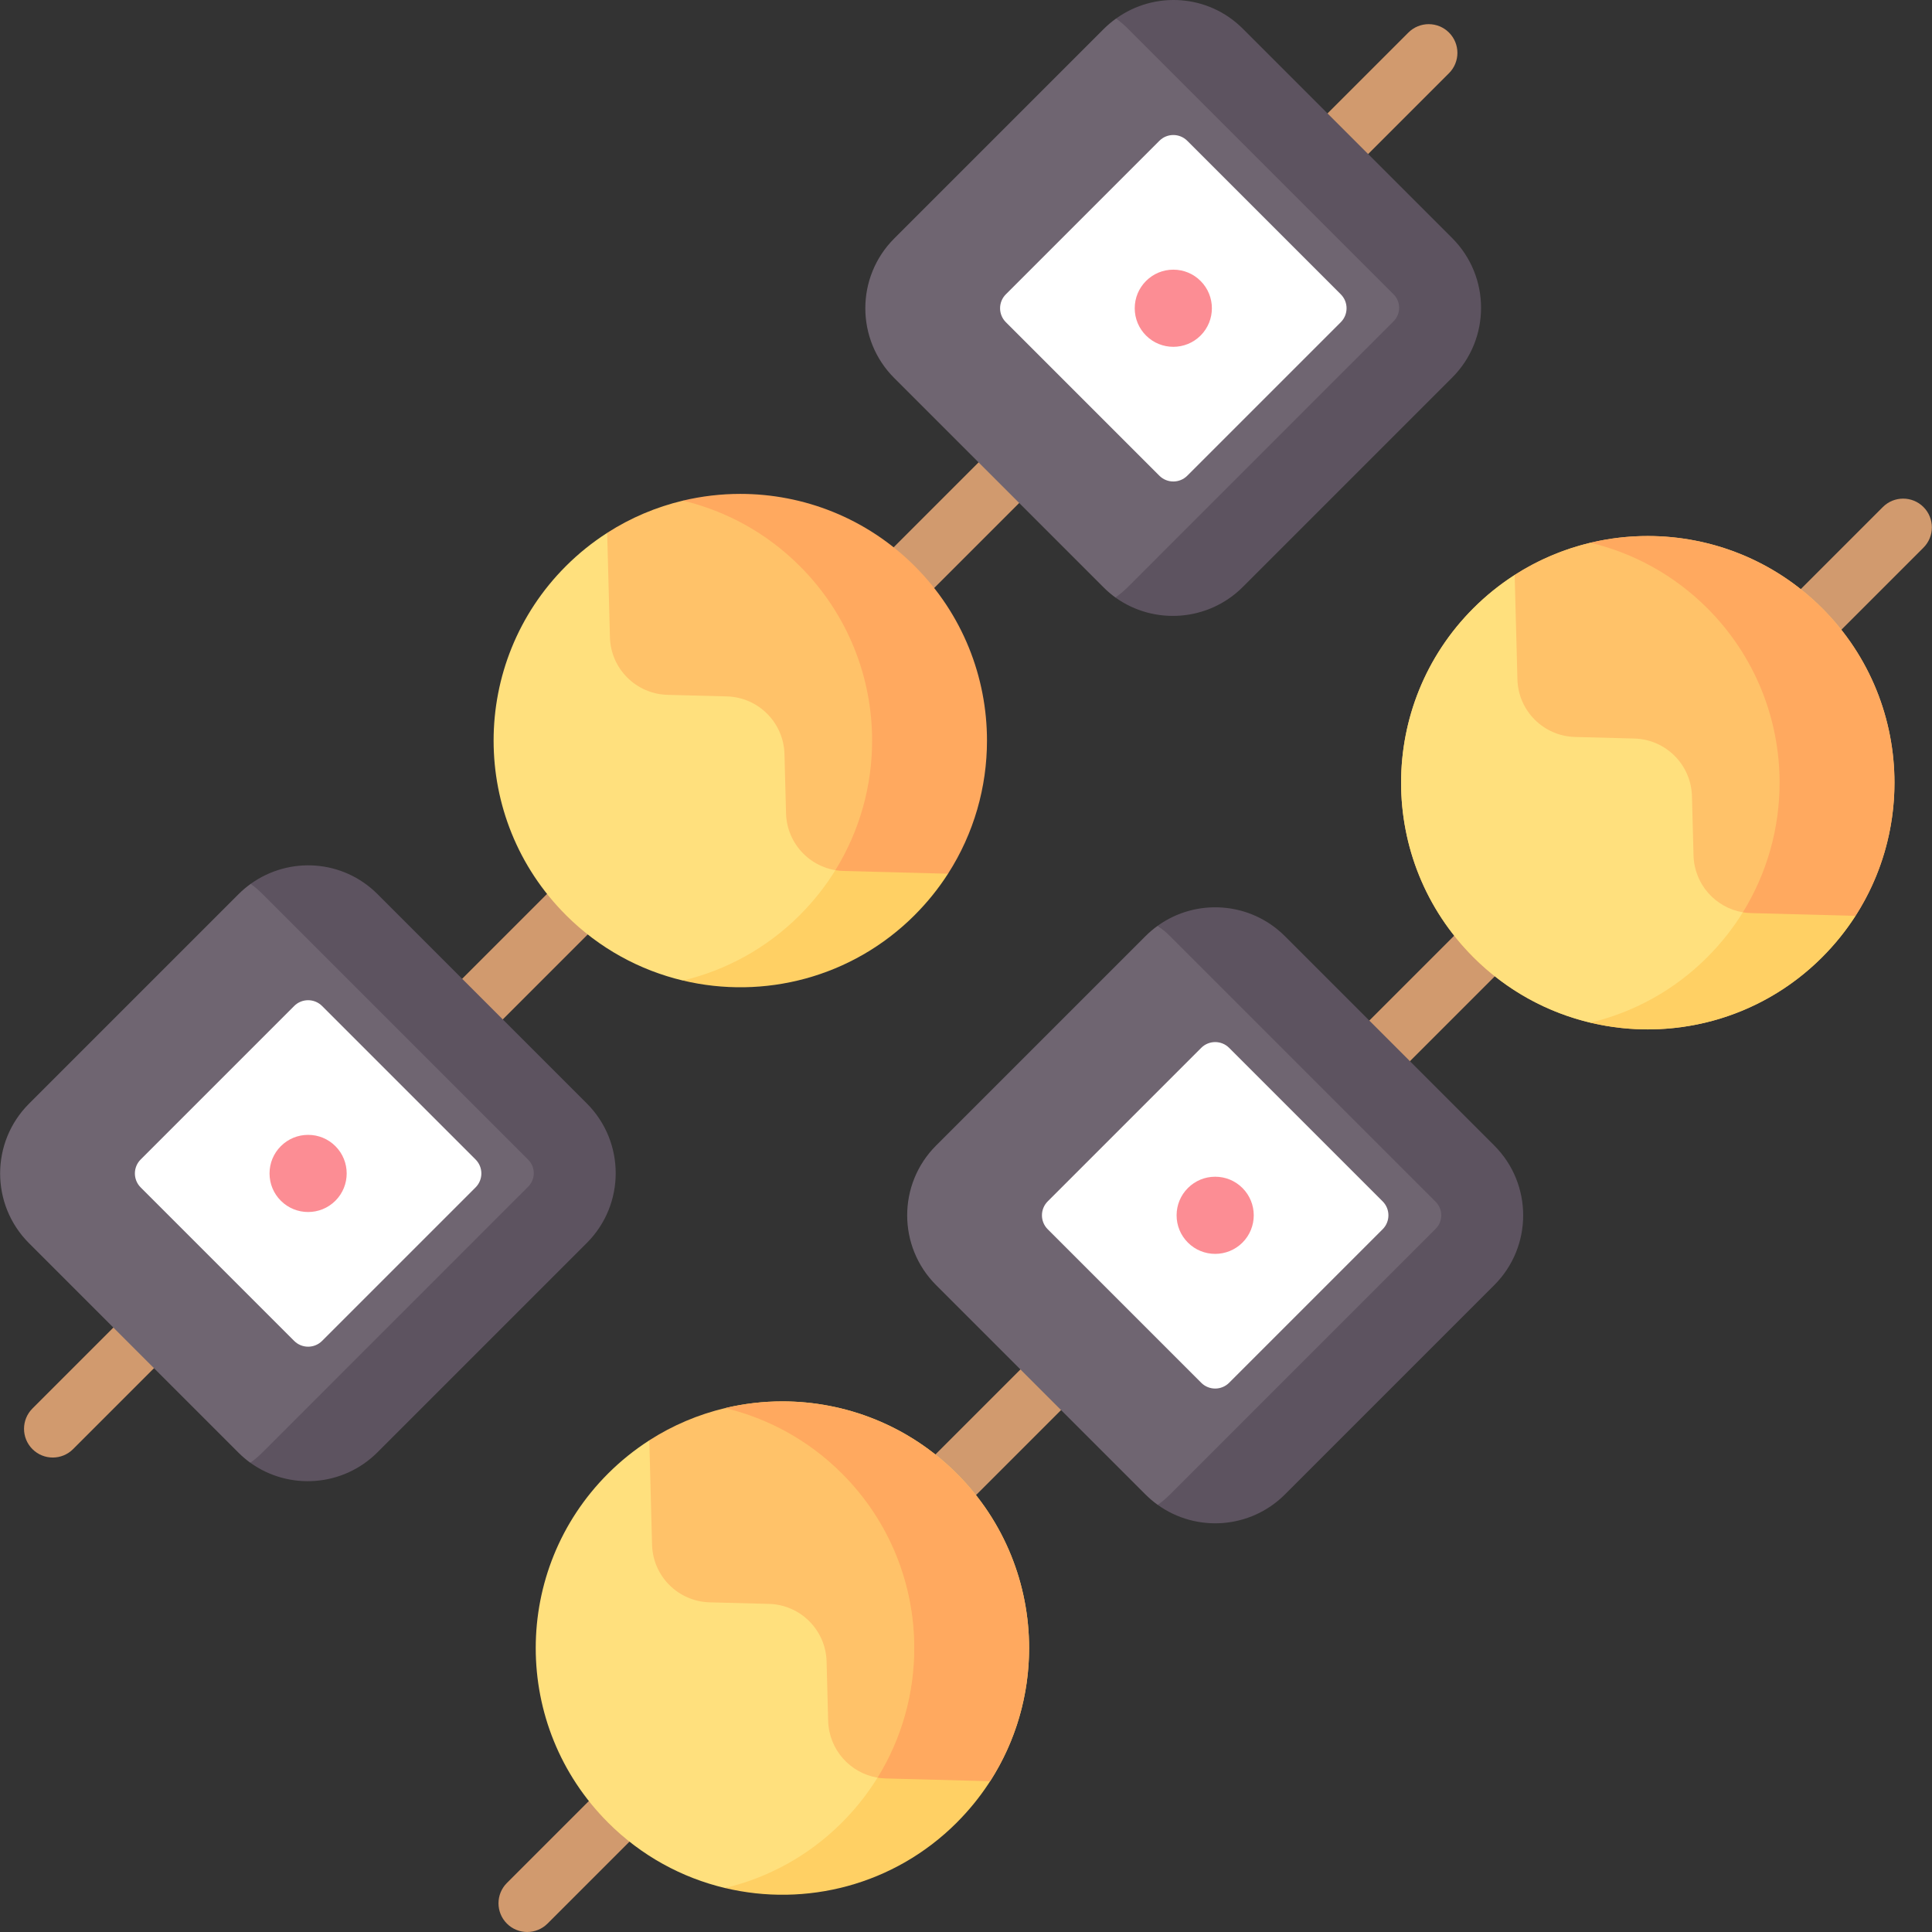 <svg id="Layer_1" enable-background="new 0 0 512 512" height="512" viewBox="0 0 512 512" width="512" xmlns="http://www.w3.org/2000/svg"><rect x="0" y="0" width="512" height="512" fill="#333333" stroke="none"/><g><path d="m139.717 512c-1.947 0-3.895-.743-5.382-2.229-2.972-2.973-2.972-7.791 0-10.764l364.639-364.639c2.973-2.971 7.791-2.971 10.764 0 2.972 2.973 2.972 7.791 0 10.764l-364.639 364.639c-1.487 1.486-3.435 2.229-5.382 2.229z" fill="#d19a6e"/><path d="m13.979 386.262c-1.947 0-3.895-.743-5.382-2.229-2.972-2.973-2.972-7.791 0-10.764l364.639-364.638c2.973-2.971 7.791-2.971 10.764 0 2.972 2.973 2.972 7.791 0 10.764l-364.639 364.639c-1.486 1.485-3.435 2.228-5.382 2.228z" fill="#d19a6e"/><path d="m248.073 303.579 55.472-55.472c1.03-1.03 2.126-1.957 3.272-2.779 50.691 34.902 87.695 75.655 87.695 75.655s-58.589 66.673-87.697 77.828c-1.146-.822-2.24-1.748-3.27-2.778l-55.472-55.472c-10.212-10.212-10.212-26.769 0-36.982z" fill="#6f6571"/><path d="m396.002 340.561-55.475 55.475c-9.183 9.183-23.491 10.107-33.709 2.77 1.147-.812 2.243-1.745 3.267-2.77l70.372-70.382c1.989-1.979 1.989-5.195 0-7.174l-70.372-70.372c-1.025-1.035-2.121-1.958-3.267-2.78 10.218-7.337 24.526-6.403 33.709 2.78l55.475 55.475c10.209 10.209 10.209 26.77 0 36.978z" fill="#5d5360"/><path d="m277.658 318.372 40.68-40.68c2.042-2.042 5.354-2.042 7.396 0l40.68 40.68c2.042 2.042 2.042 5.354 0 7.396l-40.68 40.68c-2.042 2.042-5.354 2.042-7.396 0l-40.68-40.68c-2.042-2.042-2.042-5.354 0-7.396z" fill="#fff"/><path d="m390.452 253.654c-25.531-25.531-25.531-66.924 0-92.454 25.53-25.53 66.923-25.53 92.454 0 25.53 25.53 25.53 66.923 0 92.454-25.53 25.531-66.923 25.531-92.454 0z" fill="#ffc269"/><path d="m322.035 332.29c-2.619 0-5.236-.997-7.229-2.989-1.931-1.932-2.995-4.5-2.995-7.231 0-2.732 1.063-5.3 2.995-7.231 1.931-1.931 4.499-2.995 7.231-2.995 2.731 0 5.299 1.063 7.231 2.995 3.985 3.986 3.986 10.471.002 14.459-1.996 1.995-4.617 2.992-7.235 2.992z" fill="#fc8d94"/><path d="m236.979 63.199 55.472-55.472c1.043-1.043 2.153-1.98 3.315-2.81 20.072 2.538 87.472 76.695 87.472 76.695s-56.482 68.356-87.634 76.736c-1.103-.801-2.158-1.699-3.153-2.694l-55.472-55.472c-10.213-10.214-10.213-26.771 0-36.983z" fill="#6f6571"/><path d="m384.84 100.069-55.475 55.475c-9.183 9.183-23.54 10.14-33.758 2.804 1.147-.812 2.291-1.779 3.316-2.804l70.372-70.382c1.989-1.979 1.989-5.195 0-7.174l-70.372-70.371c-1.025-1.035-2.01-1.879-3.157-2.701 10.218-7.337 24.415-6.482 33.599 2.701l55.475 55.475c10.209 10.209 10.209 26.769 0 36.977z" fill="#5d5360"/><path d="m266.564 77.992 40.68-40.68c2.042-2.042 5.354-2.042 7.396 0l40.68 40.68c2.042 2.042 2.042 5.354 0 7.396l-40.68 40.68c-2.042 2.042-5.354 2.042-7.396 0l-40.68-40.68c-2.043-2.042-2.043-5.354 0-7.396z" fill="#fff"/><path d="m310.94 91.91c-2.619 0-5.236-.997-7.229-2.989-1.931-1.932-2.995-4.5-2.995-7.231 0-2.732 1.063-5.3 2.995-7.231s4.499-2.995 7.231-2.995c2.731 0 5.299 1.063 7.231 2.995 3.985 3.986 3.986 10.471.002 14.459-1.996 1.995-4.617 2.992-7.235 2.992z" fill="#fc8d94"/><path d="m7.693 292.485 55.472-55.472c1.028-1.028 2.12-1.952 3.263-2.773 24.432 3.611 82.242 76.668 82.242 76.668s-58.686 70.801-82.336 76.737c-1.109-.804-2.17-1.706-3.17-2.706l-55.471-55.472c-10.212-10.213-10.212-26.77 0-36.982z" fill="#6f6571"/><path d="m155.511 329.399-55.475 55.475c-9.183 9.183-23.482 10.107-33.7 2.77 1.147-.812 2.234-1.745 3.258-2.77l70.372-70.382c1.989-1.979 1.989-5.195 0-7.174l-70.372-70.372c-1.025-1.035-2.019-1.885-3.165-2.707 10.218-7.337 24.424-6.476 33.607 2.707l55.475 55.475c10.208 10.209 10.208 26.77 0 36.978z" fill="#5d5360"/><path d="m37.278 307.278 40.68-40.68c2.042-2.042 5.354-2.042 7.396 0l40.68 40.68c2.042 2.042 2.042 5.354 0 7.396l-40.68 40.68c-2.042 2.042-5.354 2.042-7.396 0l-40.68-40.68c-2.042-2.042-2.042-5.354 0-7.396z" fill="#fff"/><path d="m81.654 321.196c-2.619 0-5.236-.997-7.229-2.989-1.931-1.932-2.995-4.5-2.995-7.231 0-2.732 1.063-5.3 2.995-7.231 1.931-1.931 4.499-2.995 7.231-2.995 2.731 0 5.299 1.063 7.231 2.995 3.985 3.986 3.986 10.471.002 14.459-1.996 1.995-4.617 2.992-7.235 2.992z" fill="#fc8d94"/><path d="m401.398 152.374c6.257-4.019 13.05-6.864 20.065-8.535 59.557 3.795 76.522 73.568 60.265 98.876-23.585 12.637-103.395-5.77-80.33-90.341z" fill="#ffc269"/><path d="m461.72 252.711c-6.868 15.433-34.121 18.1-40.258 18.303-11.364-2.707-22.143-8.492-31.01-17.355v-.01c-25.531-25.52-25.531-66.922 0-92.452 3.389-3.389 7.073-6.332 10.949-8.818l.731 27.651c.213 8.341 6.921 15.049 15.262 15.272l15.728.416c8.331.223 15.038 6.931 15.262 15.272l.416 15.718c.203 7.596 5.784 13.837 13.078 15.06.716.12 1.448.192 2.193.212z" fill="#ffe07d"/><path d="m491.725 242.713c-2.49 3.875-5.431 7.545-8.821 10.936v.01c-16.662 16.662-40.082 22.446-61.442 17.352 11.365-2.709 22.141-8.493 31-17.352v-.01c3.665-3.665 6.805-7.657 9.418-11.882 12.223-9.376 23.141-4.959 29.845.946z" fill="#ffd064"/><path d="m502.052 207.428c0 12.288-3.44 24.567-10.33 35.282l-27.651-.731c-.741-.02-1.471-.091-2.192-.213 6.484-10.492 9.731-22.415 9.731-34.339 0-16.733-6.383-33.466-19.148-46.231-8.859-8.859-19.635-14.653-31-17.362 4.992-1.187 10.107-1.786 15.211-1.786 16.733 0 33.466 6.383 46.231 19.148s19.148 29.499 19.148 46.232z" fill="#ffa95f"/><path d="m172.068 381.703c6.257-4.019 13.05-6.864 20.065-8.535 17.529.32 36.202 7.825 52.865 24.488 0 0 18.484 48.675 2.227 73.983-51.153 25.205-103.735-38.146-75.157-89.936z" fill="#ffc269"/><path d="m233.573 482.979s-10.576 14.895-41.441 17.365c-11.364-2.707-22.143-8.492-31.01-17.355v-.01c-25.531-25.52-25.531-66.922 0-92.452 3.389-3.389 7.073-6.332 10.949-8.818l.731 27.651c.213 8.341 6.921 15.048 15.262 15.272l15.728.416c8.331.223 15.038 6.931 15.262 15.272l.416 15.718c.203 7.596 5.785 13.838 13.08 15.06.715.12 4.412 8.491 1.023 11.881z" fill="#ffe07d"/><path d="m272.723 436.758c0 16.733-6.383 33.456-19.148 46.221v.01c-16.662 16.662-40.082 22.446-61.442 17.352 11.365-2.709 22.141-8.493 31-17.352v-.01c12.765-12.765 19.148-29.488 19.148-46.221s-6.383-33.466-19.148-46.231c-8.859-8.859-19.635-14.653-31-17.362 4.992-1.187 10.107-1.786 15.211-1.786 16.733 0 33.466 6.383 46.231 19.148s19.148 29.498 19.148 46.231z" fill="#ffd064"/><path d="m272.723 436.758c0 12.288-3.44 24.567-10.33 35.282l-27.651-.731c-.741-.02-1.471-.091-2.192-.213 6.484-10.492 9.731-22.415 9.731-34.339 0-16.733-6.383-33.466-19.148-46.231-8.859-8.859-19.635-14.653-31-17.362 4.992-1.187 10.107-1.786 15.211-1.786 16.733 0 33.466 6.383 46.231 19.148 12.765 12.766 19.148 29.499 19.148 46.232z" fill="#ffa95f"/><path d="m160.906 141.212c6.257-4.019 13.05-6.864 20.065-8.535 33.566.828 51.151 21.416 51.151 21.416 22.139 22.139 22.37 51.804 6.113 77.112-38.574 20.757-107.423-26.233-77.329-89.993z" fill="#ffc269"/><path d="m221.266 247.309s-14.77 11.168-40.296 12.543c-11.364-2.707-22.143-8.492-31.01-17.355v-.01c-25.531-25.52-25.531-66.922 0-92.452 3.389-3.389 7.073-6.332 10.949-8.818l.731 27.651c.213 8.341 6.921 15.048 15.262 15.272l15.728.416c8.331.223 15.038 6.931 15.262 15.272l.416 15.718c.223 8.341 6.931 15.048 15.272 15.272-.001 0 1.075 13.102-2.314 16.491z" fill="#ffe07d"/><path d="m251.234 231.551c-2.49 3.875-5.431 7.545-8.821 10.936v.01c-16.662 16.662-40.082 22.446-61.442 17.352 11.365-2.709 22.141-8.493 31-17.352v-.01c3.665-3.665 6.805-7.657 9.418-11.882 9.859-9.131 27.277-9.381 29.845.946z" fill="#ffd064"/><path d="m261.561 196.266c0 12.288-3.44 24.567-10.33 35.282l-27.651-.731c-.741-.02-1.471-.091-2.192-.213 6.484-10.492 9.731-22.415 9.731-34.339 0-16.733-6.383-33.466-19.148-46.231-8.859-8.859-19.635-14.653-31-17.362 4.992-1.187 10.107-1.786 15.211-1.786 16.733 0 33.466 6.383 46.231 19.148s19.148 29.499 19.148 46.232z" fill="#ffa95f"/></g></svg>